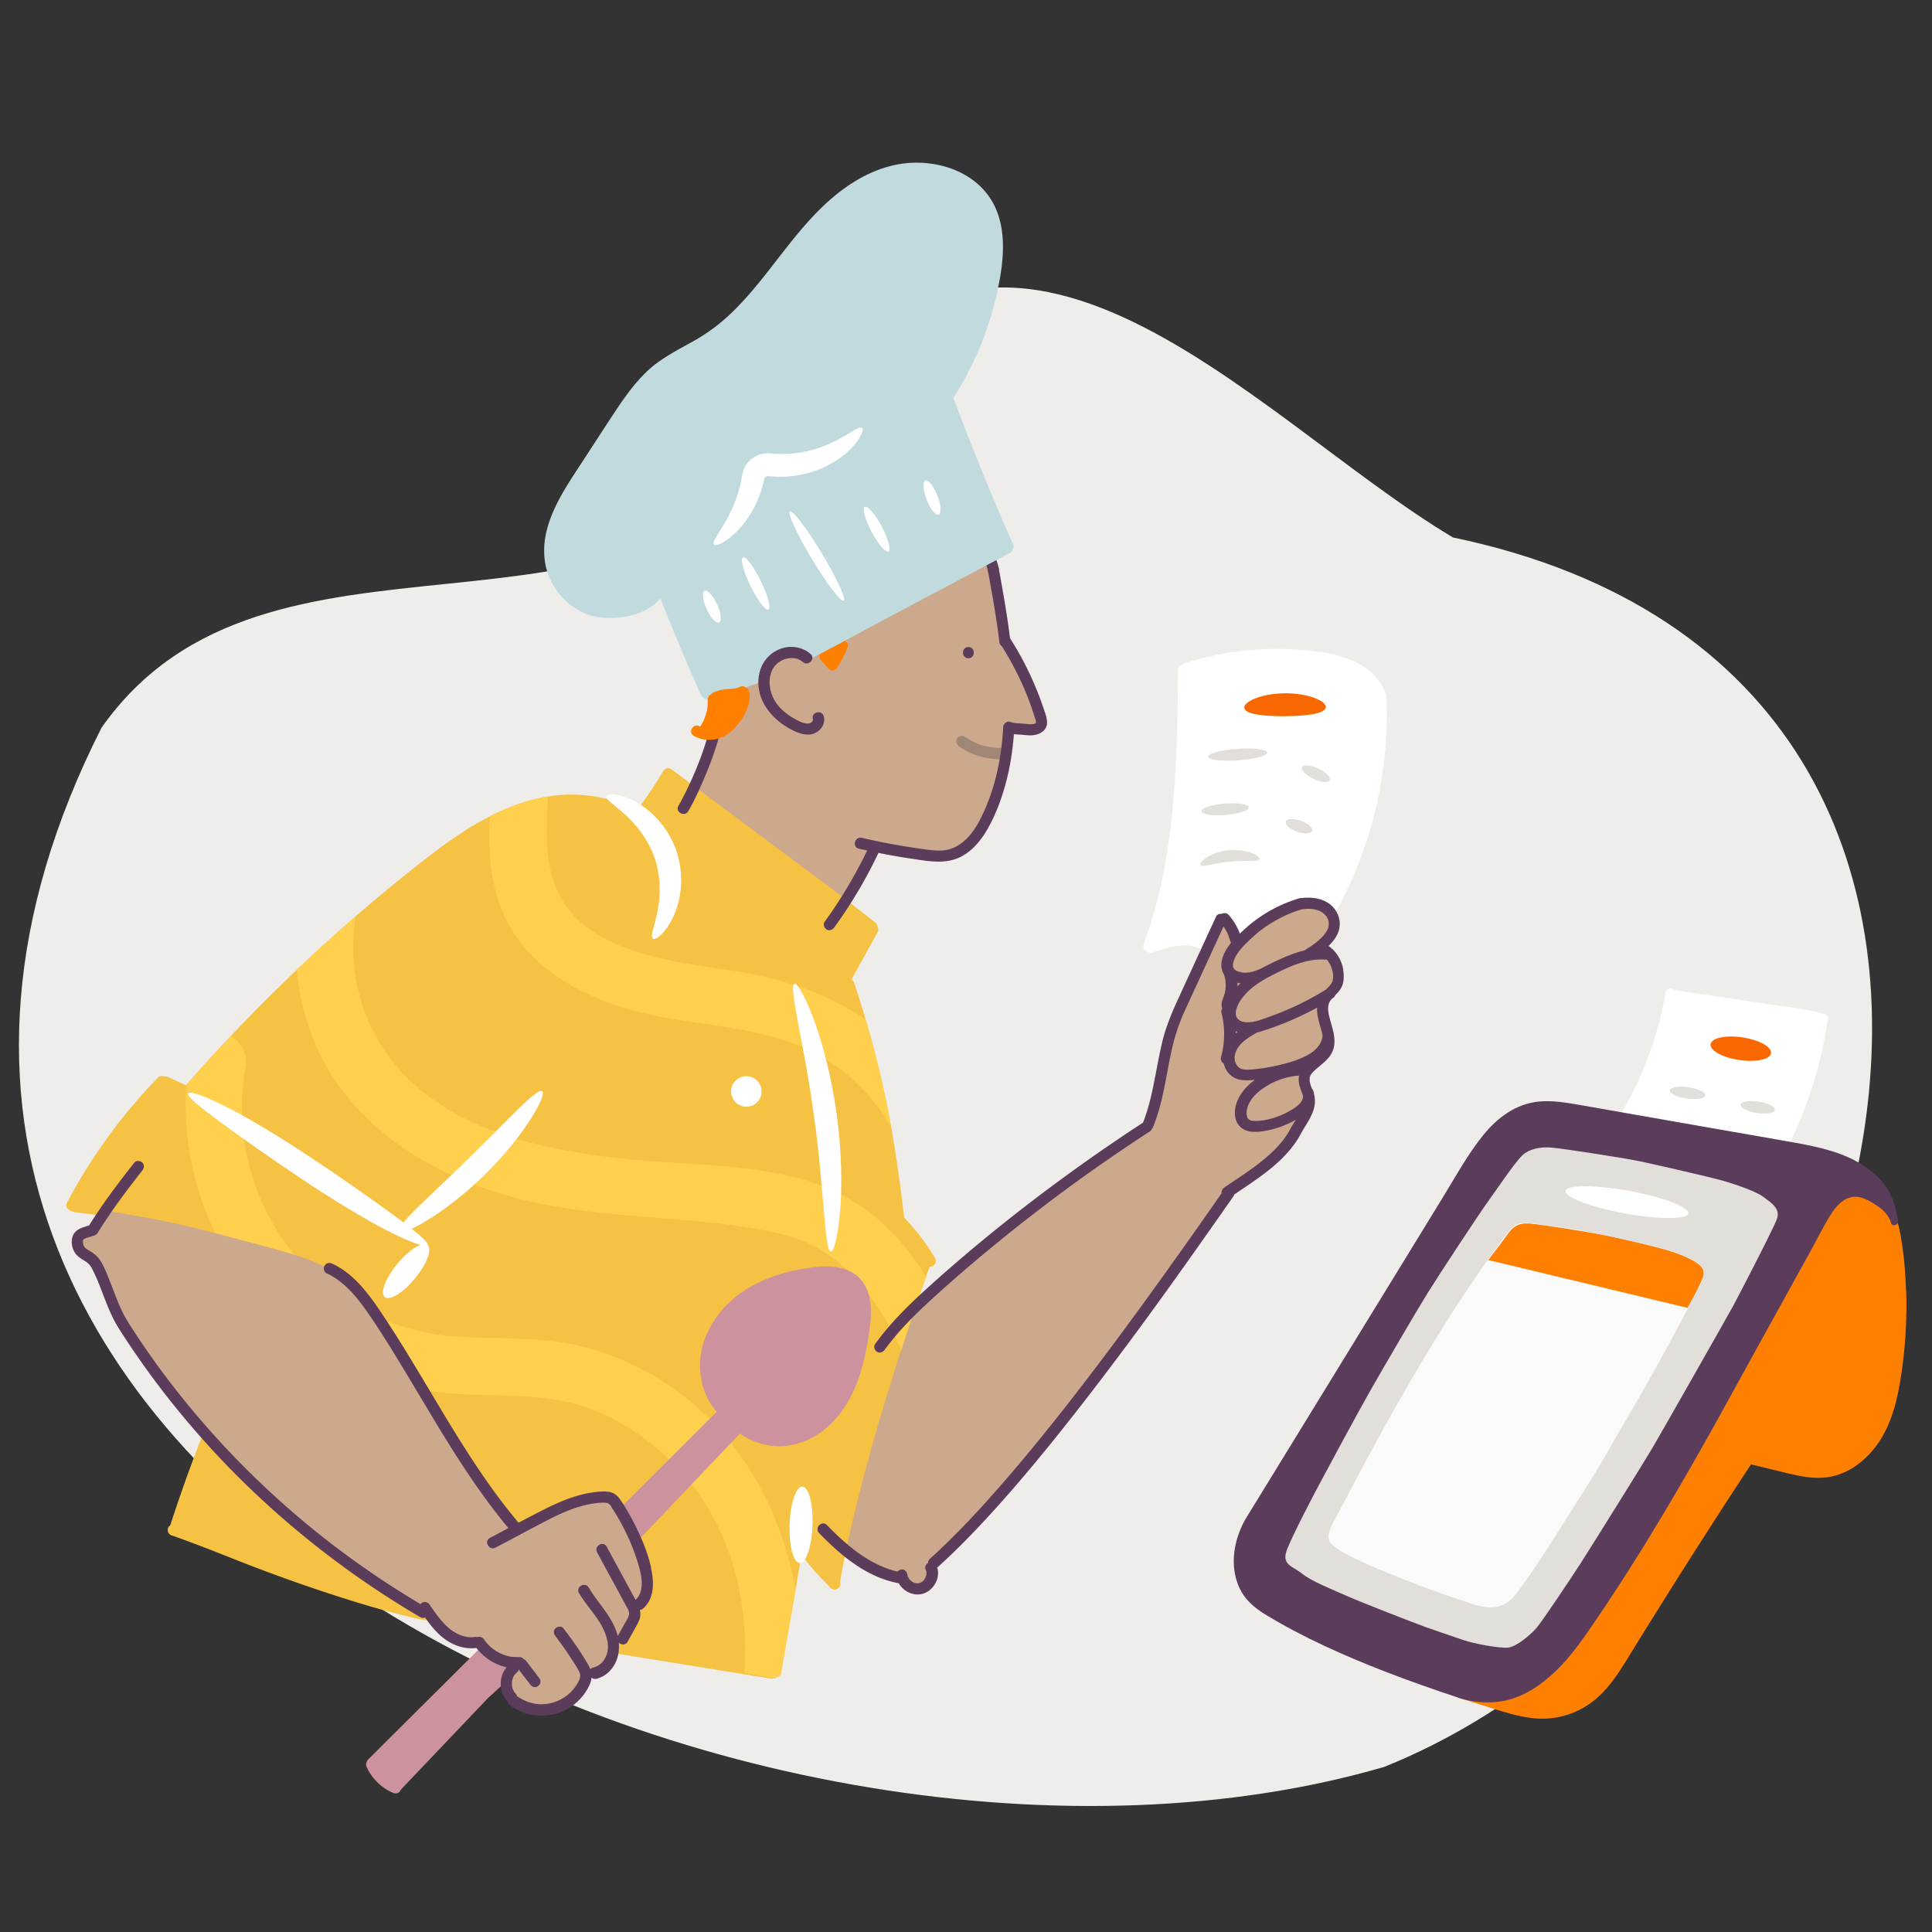 <svg xmlns="http://www.w3.org/2000/svg" viewBox="0 0 200 200"><rect x="0" y="0" width="200" height="200" fill="#333333" stroke="none"/><defs><style>.cls-1{fill:#f96800}.cls-2{fill:#f6c243}.cls-3{fill:#fff}.cls-4{fill:#ffcf4e}.cls-7{fill:#ff8000}.cls-10{fill:#cca88d}.cls-11{fill:#cc939f}.cls-12{fill:#e2ded9}.cls-13{fill:#5b3d5b}</style></defs><path d="M150.42 55.64C129.5 43.2 103.1 10.97 82.18 44.66 65.14 70.27 27.71 50.85 10.5 75.35c-39.8 78.7 68.9 126.23 132.82 107.55 52.15-20.99 77.94-112.48 7.1-127.26Z" style="fill:#efedea" id="BG_Strong"/><g id="Illustrations"><path class="cls-10" d="m74.72 70.9 3.43-.66s.5-1.97 1.7-2.49 2.88-.03 3.28 0c.4.03 3.29-1.33 3.29-1.33s4.74-2.93 6.33-3.71c1.59-.79 9.86-5.03 9.86-5.03l1.32 7.96 4.24 9.62-4.02.33s-.64 5.79-1.16 7.09c-.52 1.3-1.88 4.17-2.86 4.83s-1.66 1.05-2.37 1.07-7.37-.5-7.37-.5l-3.1 5.55-11.64-8.71-4.08-2.81s1.94-4.39 2.36-6.2c.42-1.81.79-5.02.79-5.02ZM92.4 137.78c.25-.28 3.45-3.6 5.94-5.74s9.93-8.1 11.61-9.32c1.68-1.22 8.78-6.08 8.78-6.08s1.09-6.91 2.01-9.02c.92-2.12 1.52-3.51 2.24-5.05l3.41-7.39s.52.44.97 1.05c.45.61.59 1.05.59 1.05s3.12-2.38 4.92-3.05c1.8-.67 3.93-.77 4.46-.16s1.17 1.33.69 2.16c-.47.83-1.23 1.97-1.23 1.97s1.03-.08 1.4 1.38c.36 1.46 1.02 1.12.27 2.19s-1.99 2.04-1.99 2.04.97 2.47 1.04 3.26c.07.78-1.44 1.61-1.7 2.56-.27.94-1.14 1.13-1.14 1.13s1.18 1.21.87 2.89c-.31 1.68-.73 2.42-1.33 3.42-.61 1-3.47 3.89-4.54 4.63s-2.45 1.87-2.45 1.87-10.13 14.22-11.61 16.19c-1.48 1.97-13.56 16.76-14.78 18.03s-4.39 4.53-4.39 4.53-.12 2.26-.59 2.22-1.17.18-1.66-.24-.81-.88-.81-.88-3.29-.64-4.07-1.39-1.9-1.47-1.9-1.47 1.14-6.34 1.88-9.36c.75-3.02 3.54-11.8 3.54-11.8l-.41-1.59Z"/><path class="cls-3" d="M143.52 72.11a.56.56 0 0 0-.11-.32c0-.05 0-.1-.03-.14-1.09-2.72-3.96-3.75-6.64-4.14-2.99-.44-6.02-.44-9.01-.02a31.6 31.6 0 0 0-4.99 1.13c-.12.04-.21.1-.27.18-.26.03-.5.21-.51.55-.04 3.77-.09 7.55-.33 11.31-.24 3.72-.67 7.44-1.48 11.08-.46 2.05-1.04 4.07-1.77 6.04-.11.29.12.63.4.71.12.13.31.19.53.11 1.6-.54 3.56-1.19 5.14-.28.64.37 1.22-.61.6-.99l1.34-2.16 1.56 2.1s1.51-1.09 2.73-1.81c1.21-.72 3.52-1.63 4.92-1.81.64-.08 1.22.05 1.66.22-.03.05-.06.11-.09.16-.36.65.63 1.23 1 .58a42.554 42.554 0 0 0 5.26-17.38c.14-1.71.16-3.42.09-5.14Z"/><path class="cls-2" d="M68.66 79.81a42.84 42.84 0 0 1-2.83 4.2c-.19.25-.04.65.21.79.3.17.6.04.79-.21 1.03-1.34 1.97-2.74 2.83-4.2.16-.27.06-.63-.21-.79s-.63-.06-.79.21ZM55.56 114.16c-3 3.45-6.37 6.61-9.84 9.57-1.18 1-2.37 1.98-3.59 2.93-.25.19-.2.62 0 .82.24.24.57.19.82 0 4-3.1 7.79-6.51 11.3-10.16.73-.76 1.45-1.54 2.14-2.33.21-.24.23-.59 0-.82-.21-.21-.61-.24-.82 0ZM86.81 101.7c-.12 3.65-.24 7.29-.4 10.93-.16 3.52-.35 7.03-.6 10.54-.15 2.09-.31 4.17-.49 6.26-.03.31.28.58.58.58.34 0 .55-.27.58-.58.32-3.63.58-7.27.79-10.91.21-3.64.36-7.03.49-10.55.08-2.09.15-4.18.21-6.27.02-.75-1.13-.74-1.16 0ZM80.08 172.65l-12.37-2-3.53-.57c-.31-.05-.62.08-.71.4-.07.28.09.66.4.71l12.37 2 3.53.57c.31.05.62-.08.71-.4.07-.28-.09-.66-.4-.71ZM44.17 166.6c-.66-.15-1.33-.31-1.98-.47-.65-.59-1.59-1.36-2.47-1.82-1.57-.81-8.81-6.54-10.23-7.78-1.2-1.04-6.15-5.57-7.68-6.97.03-.09.07-.18.1-.26.11-.29-.13-.63-.4-.71-.33-.09-.6.11-.71.4-1.15 2.94-2.21 5.92-3.18 8.92-.12.08-.21.19-.24.33-.09.32.11.61.4.71 2.7.93 5.35 2.03 8.01 3.06 3.34 1.29 6.72 2.47 10.13 3.55 2.62.83 5.26 1.56 7.95 2.16.73.16 1.03-.95.31-1.12Z"/><path class="cls-2" d="M16.8 112.5c3.85 1.72 7.6 3.66 11.23 5.81 3.63 2.15 7.13 4.51 10.49 7.06 1.88 1.43 3.71 2.92 5.49 4.47.24.21.59.23.82 0 .21-.21.24-.61 0-.82-3.22-2.8-6.6-5.42-10.12-7.83a109.904 109.904 0 0 0-17.33-9.7c-.28-.13-.62-.08-.79.21-.14.25-.08.66.21.79Z"/><path class="cls-2" d="M38.75 133.77c1.68-1.27 3.45-2.41 5.31-3.41.66-.35.07-1.35-.58-1-1.86 1-3.63 2.14-5.31 3.41-.25.19-.38.5-.21.79.14.24.54.4.79.21ZM92.55 126.6c-.46.75-.96 1.46-1.48 2.17-.51.71-.94 1.47-1.35 2.25-.14.28-.07.63.21.79.26.15.65.07.79-.21.4-.78.84-1.53 1.35-2.25s1.02-1.43 1.48-2.17c.39-.63-.61-1.22-1-.58Z"/><path class="cls-2" d="M96.8 130.24a22.56 22.56 0 0 0-3.2-4.19c-.38-3.22-.82-6.44-1.39-9.64-.56-3.07-1.26-6.12-2.09-9.12-.52-1.85-1.09-3.7-1.69-5.53a.569.569 0 0 0-.3-.34l2.71-4.9c.12-.22.09-.43-.03-.6 0-.15-.05-.29-.17-.38-2.65-2.14-5.38-4.17-8.11-6.2L74.3 83.2l-4.63-3.45c-.25-.19-.65-.04-.79.21-.16.28-.06.56.16.75l-2.66 3.55c-2.03-1.32-4.49-1.95-6.9-2-3.89-.08-7.59 1.41-10.86 3.42-1.75 1.08-3.39 2.31-5.01 3.57-1.61 1.26-3.33 2.66-4.96 4.04-3.28 2.77-6.46 5.65-9.53 8.65a178.82 178.82 0 0 0-8.93 9.34c-.35.39-.7.78-1.04 1.18-.06.07-.1.15-.13.24l-1.73-.55c.16-.5-.51-1.05-.96-.58-2.9 2.99-5.47 6.31-7.65 9.86-.61 1-1.19 2.02-1.74 3.06-.23.43.11.82.48.87.1.07.22.11.34.13 3.95.47 7.87 1.17 11.74 2.08 3.87.91 7.69 2.04 11.43 3.38 2.1.75 4.18 1.57 6.22 2.45.05.02.1.04.16.05l.77.99s2.77 4.22 3.75 6.28c.97 2.06 11.27 17.61 11.27 17.61s4.29-1.63 4.65-2.17c.36-.54 5.15-1.29 6.01-.54.86.75 2.28 3.89 2.46 4.8.18.91 1 3.3.51 4.99-.5 1.68-.8 2.32-1.72 3.3-.92.99-.97 2.36-.97 2.36l3 .44 13.25 2.25.02-.13c.24-.01.49-.17.54-.42.73-4.36 1.54-8.7 2.25-13.06l2.77 3.2c-.03.15-.05.29-.08.44-.05.31.08.62.4.71.28.08.66-.09.71-.4.75-4.39 1.82-8.73 2.99-13.03 1.24-4.54 2.63-9.04 4.12-13.5.72-2.16 1.46-4.31 2.23-6.45.12.01.24 0 .34-.07.27-.16.37-.52.21-.79Z"/><path class="cls-2" d="M86.82 163.56a26.067 26.067 0 0 1-3.31-3.82c-.18-.25-.51-.37-.79-.21-.25.15-.39.54-.21.79 1.03 1.46 2.2 2.82 3.49 4.05.22.22.59.22.82 0s.23-.6 0-.82Z"/><path class="cls-11" d="m52.8 172.28-2.2-.99c.24-.51-.46-1.12-.94-.65-3.04 3.04-6.09 6.07-9.14 9.1-.8.8-1.6 1.6-2.41 2.4-.09.09-.14.19-.16.28-.08.16-.07.36.02.54a5.343 5.343 0 0 0 2.68 2.62c.15.06.28.1.45.06.13-.04.28-.14.34-.27.02-.03.03-.06.04-.09l.02-.02 8.23-8.65.79-.83 1.91-1.75.37-1.78ZM64.52 156.63z"/><path class="cls-13" d="M100.25 68.14c.74 0 .75-1.16 0-1.16s-.75 1.16 0 1.16ZM102.05 58.35c.05.13.1.27.14.41l.09.38a.572.572 0 0 0 .48.41c.08.02.15.01.23-.01.14-.04.27-.13.34-.27s.1-.29.06-.45c-.03-.12-.06-.25-.09-.38-.04-.14-.09-.27-.14-.41a.538.538 0 0 0-.1-.2.463.463 0 0 0-.16-.15.579.579 0 0 0-.21-.07.45.45 0 0 0-.23.01c-.14.04-.27.13-.34.27s-.11.3-.06.45Z"/><path class="cls-7" d="M87.68 66.55c-.06-.1-.18-.2-.3-.25-.11-.09-.25-.17-.4-.16l-.15.02c-.1.03-.18.08-.25.15l-1.32 1.08c-.11.02-.21.07-.28.15-.22.24-.22.58 0 .82l.79.87c.26.29.72.18.91-.12.43-.67.78-1.38 1.07-2.12.05-.13.01-.33-.06-.45Z"/><path d="M104.85 56.3c-1.73-3.91-3.37-7.87-4.92-11.86-.42-1.08-.83-2.17-1.24-3.25 2.01-3.12 3.49-6.59 4.36-10.2.81-3.38 1.47-7.53-.63-10.59-1.66-2.41-4.58-3.53-7.43-3.56-3.28-.03-6.25 1.47-8.71 3.54-2.68 2.25-4.73 5.11-6.88 7.84-1.09 1.38-2.22 2.74-3.48 3.98a19.26 19.26 0 0 1-4.25 3.18c-1.65.92-3.32 1.76-4.7 3.07-1.3 1.24-2.35 2.72-3.33 4.21-1.13 1.7-2.23 3.42-3.35 5.13-1.05 1.61-2.15 3.22-2.94 4.98-.79 1.76-1.23 3.58-.92 5.48.25 1.54 1.09 3 2.24 4.04.6.54 1.27.96 2.01 1.26.74.3 1.55.41 2.36.42 1.58.02 3.29-.34 4.57-1.31.27-.21.53-.44.75-.7.85 2.14 1.73 4.28 2.64 6.4.49 1.14.98 2.28 1.48 3.41.02.05.06.09.1.13.07.28.33.53.7.44 1.71-.41 3.38-.94 5.02-1.57.29-.11.49-.39.4-.71a.538.538 0 0 0-.1-.2l.32-.11c.16-1.21.92-2.02 1.75-2.45.67-.35 1.87.15 2.3.35-.02.13 0 .27.06.39.16.28.51.35.79.21 2.64-1.36 5.24-2.79 7.87-4.19l8.24-4.37 4.61-2.45c.15-.08.24-.2.27-.32.13-.18.13-.42.04-.64Z" style="fill:#c1dade"/><path class="cls-13" d="M83.92 67.71c-.85-.76-2.08-.94-3.14-.54-1.13.42-1.93 1.38-2.18 2.56-.54 2.56 1.24 4.76 3.42 5.85.69.34 1.51.65 2.28.34.7-.28 1.19-1.03.97-1.79-.21-.71-1.32-.41-1.12.31.03.11.01.16-.08.27-.11.13-.25.18-.41.19-.47.03-.95-.24-1.35-.46-.79-.43-1.53-1.01-2.03-1.77-.86-1.32-.95-3.47.62-4.29.69-.36 1.62-.37 2.2.15.55.49 1.37-.32.82-.82Z"/><path class="cls-7" d="M197.31 133.59c-.05-1.42-.14-2.86-.34-4.27-.14-.97-.27-1.99-.58-2.93-.07-.23-.3-.3-.48-.24-.42-.99-1.25-1.34-1.86-1.71-.67-.4-1.08-1.08-2.24-.77-1.17.31-1.99 1.04-3.01 2.56s-3.6 6.58-4.48 8.18c-.89 1.61-6.37 11.49-7.64 13.82-1.27 2.33-6.15 10.48-7.47 12.69-1.32 2.2-5.44 8.48-6.55 9.75-1.11 1.27-4.38 4.02-5.66 4.64-.77.37-2.02.56-2.9.64-.94-.29-1.88-.59-2.82-.89-.46-.15-.66.58-.2.72 1.07.34 2.14.68 3.21 1.01 1.39.43 2.79.88 4.25 1.06 2.57.33 5.14-.51 7.02-2.29 1.03-.97 1.85-2.16 2.6-3.35 3.35-5.45 6.76-10.87 10.24-16.24.95-1.46 1.9-2.92 2.86-4.38l3.82.93c1.34.32 2.72.6 4.11.4 2.21-.31 4.09-1.81 5.31-3.63 1.43-2.13 1.99-4.72 2.35-7.22.41-2.81.57-5.65.48-8.49Z"/><path class="cls-3" d="M188.84 104.97c-1.92-.55-3.94-.74-5.91-1.04l-6.12-.92-3.44-.51a.47.47 0 0 0-.25-.14c-.28-.08-.66.09-.71.4a36.451 36.451 0 0 1-5.14 13.41c-.4.63.6 1.21 1 .58.17-.28.34-.55.51-.83l3.87.97 11.17 1.77c-.06.11-.11.22-.17.33-.34.66.65 1.24 1 .58 1.75-3.33 3.07-6.89 3.91-10.56.24-1.05.44-2.11.6-3.17v-.02c.17-.3.12-.75-.31-.87Z"/><path class="cls-13" d="M196.48 126.36c-.19-1.08-.45-2.17-1-3.14-.56-.99-1.41-1.75-2.33-2.39-2.13-1.5-4.71-2.06-7.23-2.52-2.96-.53-5.93-1.04-8.9-1.56-2.98-.52-5.97-1.05-8.95-1.57-1.5-.26-3-.53-4.5-.79-1.4-.24-2.83-.49-4.25-.36-2.39.23-4.29 1.65-5.77 3.47-1.65 2.04-2.92 4.39-4.29 6.62-3.19 5.2-6.38 10.39-9.56 15.59-3.17 5.16-6.33 10.32-9.5 15.48l-1.2 1.95c-.96 1.64-1.48 3.59-1.21 5.48.13.9.44 1.78.96 2.53.6.86 1.41 1.48 2.3 2.02 3.91 2.37 8.13 4.24 12.38 5.89 2.43.94 4.88 1.8 7.35 2.62.02 0 .04.01.06.01.04.03.08.05.13.07 1.87.57 3.87.67 5.74.04 1.84-.63 3.43-1.86 4.77-3.24 1.4-1.45 2.54-3.11 3.67-4.77 1.24-1.82 2.46-3.67 3.64-5.54 2.35-3.7 4.58-7.47 6.75-11.27 2.08-3.65 4.08-7.33 6.11-11.01 1.72-3.12 3.45-6.24 5.17-9.36.27-.49.54-.98.81-1.46.53-.99 1.04-1.99 1.61-2.96.49-.83 1.06-1.69 1.96-2.11 1.02-.49 2.04.04 2.9.6.74.48 1.39 1.01 1.65 1.88.04.24.25.31.43.25.2-.04.37-.21.3-.45Z"/><path class="cls-12" d="M147.8 168.52c-1.65-.61-6.75-2.59-8.38-3.31-1.63-.72-3.66-1.52-4.65-2.32-.99-.8-2.2-.89-1.5-2.59.7-1.7 2.6-5.33 3.38-6.79s3.79-7.06 5.13-9.42c1.34-2.36 4.81-8.31 6.03-10.27 1.22-1.95 5.25-8.1 6.37-9.64 1.11-1.54 2.96-4.35 3.7-4.82s1.69-.67 2.88-.55c1.2.12 7.38 1.05 9.31 1.47 1.94.43 6.89 1.55 8.32 1.96s3.45 1.12 4.16 1.67c.71.54 1.81 1.17 1.39 2.29s-3.95 7.93-4.51 8.96-7.44 13.15-8.31 14.62c-.86 1.48-6.57 10.62-7.55 12.14-.98 1.52-3.91 5.9-4.5 6.59s-2.08 1.97-2.96 2.05c-.88.08-3.4-.37-4.65-.79-1.25-.42-3.66-1.26-3.66-1.26Z"/><path d="M143.1 162.94c-1.34-.34-3.57-1.75-4.51-2.15-.94-.4-1.55-.94-1.34-2.02.2-1.08 1.55-3.03 2.02-4.24.47-1.21 8.21-14.33 9.29-16.29 1.08-1.95 5.08-7.99 6.07-9.28 1-1.29 1.6-2.37 2.68-2.64s6.26.67 7.4.81 7.13 1.75 8.21 2.02 2.69 1.14 3.23 1.48.74 1.14.2 2.36c-.54 1.21-6.19 11.71-6.73 12.85-.54 1.14-6.05 9.92-7.1 11.49-1.05 1.57-3.44 5.4-4.06 6.24-.62.84-1.7 2.53-3.04 3-1.34.47-2.69.27-3.9-.4s-6.66-2.49-7.34-2.69-1.08-.54-1.08-.54Z" style="fill:#fafafa"/><path class="cls-7" d="M154.05 130.45s1.51-1.97 1.97-2.62.99-1.31 2.44-1.16 5.49.76 8.21 1.31c2.73.55 6.3 1.37 8.13 2.27 1.82.91 1.77 1.41 1.26 2.52s-1.36 2.62-1.36 2.62l-20.64-4.95Z"/><path class="cls-12" d="M176.98 131.03c-.36-.7-1.16-1.17-1.84-1.5-1.54-.77-3.28-1.09-4.94-1.49-3.69-.89-7.4-1.72-11.18-2.08-.85-.08-1.8-.24-2.56.26-.63.42-1.06 1.1-1.51 1.69-1 1.32-1.96 2.66-2.9 4.02-1.96 2.85-3.8 5.79-5.57 8.76-1.79 3-3.5 6.05-5.17 9.13-.82 1.52-1.64 3.04-2.44 4.57-.37.71-.75 1.42-1.12 2.13-.38.73-.89 1.49-.97 2.33-.13 1.34 1.15 2.11 2.17 2.67.89.48 1.83.89 2.76 1.3 2.41 1.04 4.85 2 7.32 2.87.49.17.99.34 1.48.51 1.61.49 3.25 1.32 4.96.79.81-.25 1.46-.8 1.99-1.45.57-.7 1.08-1.46 1.6-2.21 2.13-3.09 4.09-6.31 6.09-9.49 1.03-1.64 2-3.32 2.95-5.01 3.04-5.07 5.94-10.25 8.56-15.56.35-.71.68-1.47.28-2.23Zm-.82 1.61c-.14.29-.28.57-.43.86-.3.59-.59 1.17-.9 1.76-.67 1.29-1.36 2.57-2.05 3.85-1.42 2.6-2.87 5.19-4.37 7.75-.31.53-.62 1.05-.93 1.58-.82 1.45-1.65 2.9-2.53 4.33-.94 1.53-1.92 3.03-2.88 4.56-.96 1.52-1.91 3.04-2.91 4.54-.51.76-1.03 1.51-1.56 2.25-.47.65-.94 1.36-1.62 1.8-1.67 1.08-3.59.06-5.26-.45-2.3-.75-4.57-1.63-6.82-2.54-1.08-.44-2.16-.9-3.21-1.39-.79-.37-1.57-.75-2.29-1.24-.26-.18-.52-.39-.7-.65-.22-.34-.21-.73-.09-1.11.23-.74.69-1.45 1.05-2.14.75-1.43 1.5-2.85 2.26-4.28 1.57-2.93 3.17-5.84 4.84-8.72 1.69-2.93 3.45-5.82 5.3-8.65.89-1.36 1.8-2.7 2.73-4.02.45-.63.9-1.25 1.36-1.87.46-.61.89-1.3 1.45-1.82.66-.62 1.59-.42 2.41-.34.89.09 1.78.2 2.66.33 1.82.28 3.62.64 5.42 1.05 1.76.39 3.51.81 5.25 1.26.75.2 1.51.42 2.21.75.62.29 1.54.72 1.8 1.41.15.39-.04.8-.21 1.15Z"/><path d="M99.28 77.26c1.3.93 2.93 1.39 4.52 1.32.31-.01.58-.25.58-.58 0-.3-.27-.59-.58-.58-1.42.07-2.77-.33-3.94-1.16-.25-.18-.64-.04-.79.21-.17.29-.05.61.21.79Z" style="fill:#a08675"/><path class="cls-3" d="M67.58 97.17c.23.19 1.19-.44 2.01-2.05.41-.79.74-1.83.87-3.02s.03-2.55-.4-3.89a9.428 9.428 0 0 0-1.97-3.38c-.81-.89-1.69-1.53-2.48-1.93-1.61-.81-2.75-.76-2.83-.47-.11.33.78.85 1.89 1.86 1.12.99 2.46 2.59 3.14 4.65.67 2.07.53 4.15.21 5.61-.31 1.47-.72 2.41-.43 2.61ZM82.79 161.8c.65.02 1.25-1.73 1.32-3.91.08-2.18-.39-3.97-1.05-3.99-.65-.02-1.25 1.73-1.32 3.91-.08 2.18.39 3.97 1.05 3.99Z"/><circle class="cls-3" cx="77.26" cy="112.99" r="1.58"/><circle class="cls-3" cx="77.57" cy="124.45" r="1.58"/><circle class="cls-3" cx="78.83" cy="123.64" r="1.58"/><path class="cls-4" d="M53.87 97.55c2.98 3.82 7.59 6.02 12.2 7.2 5.6 1.43 11.63 1.34 17.01 3.64 3.92 1.68 7.13 4.67 9.18 8.36l-.06-.34c-.56-3.07-1.25-6.12-2.09-9.12-.17-.6-.35-1.19-.52-1.78-3.72-2.5-8.14-4.1-12.99-4.9-5.04-.83-10.4-1.24-14.87-3.95-5.29-3.21-5.4-8.52-4.99-14.14v-.08c-2.11.34-4.14 1.08-6.05 2.06-.21 4.63.2 9.24 3.18 13.05ZM95.88 132.15c-1.84-2.89-4.06-5.5-6.97-7.44-6.67-4.46-16.12-3.9-23.79-4.7-7.72-.8-16.15-2.37-22.16-7.67-5.05-4.45-7.19-11.05-6.12-17.51-2.08 1.8-4.12 3.66-6.12 5.56.35 4.06 1.67 8.02 3.96 11.43 4.39 6.51 11.57 10.34 19.03 12.27 8.92 2.31 18.28 1.58 27.2 3.66 6.31 1.48 9.75 6.53 12.4 11.97.23-.72.46-1.43.7-2.15.6-1.81 1.23-3.61 1.87-5.41ZM31.64 131.2c-5.2-5.41-7.57-13.22-6.23-20.71.27-1.49-.48-2.63-1.52-3.24-1.25 1.32-2.49 2.66-3.7 4.03l-.9 1.02c-.39 5.74.85 11.25 3.35 16.04 2.8.75 5.57 1.61 8.3 2.59.24.09.48.18.71.27ZM61.01 139.59c-4.5-1.29-9.11-.93-13.72-1.22-2.74-.17-5.39-.81-7.88-1.87.85 1.36 1.89 3.09 2.42 4.2.22.47.93 1.64 1.89 3.17.99.18 1.99.31 3.02.39 4.73.37 9.38-.15 13.94 1.43 3.78 1.31 7.13 3.71 9.81 6.65 5.15 5.65 7.1 13.36 6.54 20.85l3.27.56.02-.13c.24-.01.49-.17.54-.42.48-2.87 1-5.74 1.5-8.61-2.03-11.42-9.3-21.56-21.33-25Z"/><path class="cls-11" d="M89.18 132.54c-1.13-1.39-3.06-1.56-4.73-1.38-3.68.39-7.51 1.73-9.91 4.69-1.11 1.38-1.87 3.01-2.04 4.78-.16 1.67.23 3.45 1.17 4.85.16.23.33.45.52.67l-7.41 7.4-2.19 2.18c-.27.27-.19.61.02.81l-.09.09.92 1.83c-.38.54.38 1.26.88.74l8.24-8.66 2.03-2.13c1.37.95 3.05 1.43 4.72 1.27 1.75-.17 3.34-.99 4.61-2.19 2.77-2.62 3.68-6.58 4.14-10.22.2-1.61.19-3.41-.88-4.73Z"/><path class="cls-10" d="M12.74 137.05c-.88-1.91-1.63-4.24-2.41-5.49-.78-1.25-1.76-1.68-1.99-2.13s-.71-.99-.21-1.39 1.36-.55 1.74-1.15c.39-.6 1.04-1.58 1.04-1.58s5.98.97 9.02 1.75 10.65 2.7 12.41 3.48c1.76.77 3.56 1.7 3.56 1.7s5.09 7.03 6.64 9.6c1.54 2.57 10.55 16.47 10.55 16.47s4.1-2.14 6.08-2.67 3.87-1.17 4.58-.04 2.72 5.2 2.97 6.33.54 2.77 0 3.46-.63.54-.98 1.58-1.25 2.65-1.25 2.65-.84 1.26-1.13 1.87-.96 1.75-1.36 1.72-1.31.28-1.31.28-.75 1.96-1.65 2.51c-.9.55-2.17 1.1-3.05 1-.88-.11-2.52-.45-2.88-1.03s-.53-.79-.66-1.34c-.13-.54 1.13-2.51 1.13-2.51s-1.37-.02-2.19-.57c-.82-.55-1.7-1.51-1.7-1.51s-2.78-.35-3.5-1.04-2.15-2.16-2.15-2.16-8.19-5.02-11.16-7.49c-2.97-2.46-11.08-10.23-13.14-12.78-2.06-2.55-6.41-8.29-6.97-9.51Z"/><g id="Layer_6"><path class="cls-13" d="M139.06 100.39c-.16-.95-.71-1.91-1.53-2.46.52-.51.99-1.12 1.12-1.84.21-1.16-.43-2.3-1.49-2.8-.77-.37-1.64-.42-2.48-.32-.06 0-.12 0-.18.02-2.22.66-4.27 1.85-5.93 3.45-.07.07-.15.14-.22.21-.27-.72-.66-1.39-1.18-1.96-.17-.19-.49-.21-.7-.09-.23-.03-.48.06-.58.28-1.33 2.87-2.65 5.75-3.97 8.62-.63 1.37-1.2 2.75-1.57 4.22-.34 1.39-.58 2.81-.86 4.21-.29 1.46-.62 2.91-1.17 4.29-3.93 2.56-7.76 5.27-11.49 8.12-3.76 2.88-7.43 5.91-10.94 9.1-1.93 1.75-3.78 3.59-5.31 5.71-.18.25-.04.64.21.79.29.17.61.04.79-.21 1.33-1.83 2.94-3.45 4.59-4.98 1.66-1.53 3.47-3.1 5.25-4.6 3.58-3 7.28-5.87 11.08-8.58 2.14-1.52 4.31-3 6.51-4.43.11-.07.18-.16.22-.26.06-.07.11-.14.14-.23 1.06-2.57 1.34-5.38 1.95-8.07.32-1.42.78-2.76 1.39-4.08.64-1.41 1.3-2.81 1.94-4.22l2.01-4.37c.11.16.21.33.3.5.05.09.09.17.13.26.02.04.04.09.06.13v.02c.07.19.14.39.2.59.02.06.05.12.09.18-.36.45-.67.94-.86 1.48-.18.51-.21 1.09.01 1.59.03.07.07.14.11.2.09.27.15.55.17.77.03.33.01.71-.04.98-.06.34-.2.65-.3.97-.1.29-.1.57 0 .83-.09.12-.13.28-.08.46.38 1.5.36 3.08-.05 4.57-.08.3.06.53.28.64.13.59.47 1.12 1.03 1.45.58.34 1.26.33 1.91.28.1 0 .2-.02.29-.03-.83.61-1.54 1.39-1.89 2.37-.21.58-.27 1.29-.04 1.88.27.69.86 1.04 1.57 1.12.64.07 1.32-.05 1.94-.19.69-.16 1.37-.4 2.01-.71.21-.1.43-.21.64-.34-.2.32-.39.64-.57.97-.24.45-.52.87-.84 1.27-1.62 1.99-3.9 3.34-5.99 4.78-.2.14-.31.36-.28.59-1.62 2.33-3.25 4.65-4.9 6.96-1.93 2.71-3.88 5.4-5.86 8.07-2.05 2.76-4.14 5.5-6.28 8.2-2.06 2.59-4.17 5.15-6.36 7.63-1.94 2.2-3.95 4.34-6.09 6.34-.24.22-.47.44-.71.65-.14.13-.19.28-.18.42-.21.13-.37.4-.27.64.04.1.07.2.09.3v.25c0 .04-.03.12-.03.13l-.03.11c0 .02-.01.04-.02.05-.05.09-.09.18-.15.26 0 .01-.02.02-.03.04-.03.04-.07.08-.11.11l-.03.03-.03.02c-.02.01-.04.03-.06.04-.04.03-.08.05-.13.07-.02 0-.03.01-.05.02-.05.02-.1.03-.15.04H94.84h.03c-.02.02-.29-.06-.31-.09.07.03.08.04.03.01a.161.161 0 0 1-.07-.04c-.05-.03-.1-.05-.14-.08-.02-.01-.04-.02-.05-.03-.01-.02-.08-.07-.09-.08-.04-.04-.08-.08-.11-.12 0 0-.02-.02-.02-.03v-.01c-.03-.05-.06-.09-.08-.14-.01-.02-.03-.05-.04-.07-.03-.06-.02-.05.01.03-.03-.02-.04-.12-.05-.15 0-.04-.04-.22-.01-.05-.04-.3-.24-.59-.58-.58-.16 0-.33.09-.45.22-2.91-.69-5.25-2.7-7.3-4.81-.52-.54-1.34.28-.82.82 2.27 2.35 4.95 4.59 8.25 5.2.1.18.22.34.37.49.35.34.81.58 1.3.65 1.03.14 1.9-.51 2.26-1.44.16-.42.18-.91.05-1.34.04-.02.07-.05.11-.08 2.12-1.92 4.11-4 6.03-6.13 2.21-2.46 4.33-4.99 6.39-7.57 2.18-2.72 4.3-5.48 6.38-8.26 2.03-2.71 4.02-5.44 5.98-8.19 1.75-2.45 3.48-4.91 5.21-7.38.19-.27.38-.55.57-.82.04-.05.06-.11.07-.17 1.88-1.28 3.86-2.52 5.4-4.2.37-.41.72-.84 1.03-1.3s.57-1 .88-1.49c.63-1.02 1.25-2.03.99-3.27 0-.04-.02-.08-.03-.12-.01-.11-.03-.22-.07-.33a.566.566 0 0 0-.14-.24c-.13-.32-.25-.64-.25-.97 0-.39.19-.61.48-.89.7-.67 1.56-1.15 1.93-2.11.21-.55.19-1.11.09-1.68 0-.09-.02-.18-.05-.25-.07-.34-.17-.67-.26-1-.12-.44-.26-.9-.27-1.3s.04-.7.31-1.03c.03-.03.06-.06.09-.1l.09-.06c.13-.08.2-.18.24-.3.29-.29.57-.58.72-.98.21-.52.19-1.11.1-1.66ZM95.5 163.78s.05-.04.06-.04c-.02.02-.04.04-.06.04Zm.46-.76c0 .05 0 .05 0 0Zm31.71-62.85c-.04-.09-.05-.25-.02-.43.02-.11.09-.34.15-.48.35-.82 1.08-1.5 1.72-2.11.7-.66 1.46-1.23 2.29-1.72.94-.56 1.94-1 2.99-1.31.36-.04.76-.06 1.09-.01.36.05.63.14.88.28.06.04.13.08.19.12.02.01.03.02.03.03.02.02.04.03.06.05.05.04.1.1.15.15.02.03.04.05.07.07.07.09.12.19.17.3 0 .02.04.1.05.12.02.05.03.1.04.16 0 .02.02.1.02.11v.13c0 .17 0 .2-.04.37-.08.29-.27.58-.49.83-.51.58-1.14 1.03-1.8 1.43-.06.04-.11.08-.15.12-1.12.26-2.19.73-3.22 1.22-.37.18-.74.36-1.1.56-.7.35-1.53.65-2.27.49-.18-.04-.36-.09-.52-.18a.832.832 0 0 1-.18-.13.418.418 0 0 0-.11-.15Zm.73 1.62c-.1.1-.2.2-.3.31v-.37c.1.03.2.04.31.06Zm4.78 13.39c-.94.48-2.02.82-3.08.86-.35.01-.81.01-.97-.35s-.07-.87.07-1.24c.34-.88 1.14-1.55 1.93-2.03 1.01-.62 2.16-.99 3.35-1.08-.08.4-.03.81.09 1.21.1.31.23.6.32.91.03.8-1.12 1.41-1.71 1.72Zm2.22-5.98c-.97.54-2.1.85-3.18 1.1-.54.12-1.09.23-1.64.3s-1.17.16-1.75.12c-.83-.07-1.17-.91-.96-1.64.3-1.07 1.36-1.68 2.27-2.2.07-.02.14-.03.2-.05.85-.25 1.74-.57 2.59-.91 1.17-.47 2.31-1.01 3.42-1.61-.02.4.03.81.13 1.23.11.46.26.91.37 1.37.02.08.04.17.06.26-.05.92-.76 1.62-1.53 2.04Zm-7.47-2.46c.06.03.13.06.19.08l-.19.16v-.24Zm9.95-5.05c-.13.3-.4.53-.65.77a30.35 30.35 0 0 1-5.9 2.82c-.42.15-.87.32-1.32.44-.08 0-.16.02-.24.05-.27.05-.55.08-.83.05-.58-.05-1.08-.39-1.01-1.03.07-.64.45-1.24.84-1.7.7-.83 1.6-1.43 2.55-1.94.08-.04.16-.08.23-.12 0 0 .02-.01.03-.02.15-.08.29-.15.44-.22 1.6-.8 3.33-1.58 5.17-1.45.06 0 .11 0 .16-.02.31.37.51.83.61 1.32.06.32.07.73-.06 1.04ZM8.61 128.39c0 .03 0 0 0 0ZM67.41 162.3c-.39-1.71-1.11-3.38-1.93-4.93-.41-.77-.85-1.55-1.37-2.26-.3-.4-.68-.63-1.19-.69-.43-.05-.87-.01-1.3.04-1.82.21-3.51.91-5.14 1.72-.94.47-1.87.96-2.8 1.45-2.77-3.28-5.1-6.9-7.33-10.56-2.32-3.83-4.54-7.72-7.05-11.43-1.29-1.9-2.77-3.84-4.91-4.83-.28-.13-.62-.08-.79.21-.15.25-.08.66.21.79 1.83.85 3.12 2.44 4.25 4.06 1.25 1.81 2.41 3.68 3.54 5.55 2.31 3.8 4.51 7.67 7 11.36 1.26 1.86 2.59 3.68 4.03 5.41l-1.92 1.02c-.66.35-.07 1.34.58 1 .81-.42 1.62-.85 2.42-1.28a.4.4 0 0 0 .18-.1l2.16-1.14c1.45-.76 2.93-1.5 4.54-1.88.36-.09.73-.16 1.1-.2.37-.04.77-.09 1.13-.03.31.05.45.4.61.64.23.35.44.7.65 1.07.81 1.42 1.47 2.92 1.95 4.48.37 1.21.77 2.88-.23 3.85-.11-.2-.23-.4-.33-.59l-2.66-4.91c-.36-.66-1.35-.07-1 .58s2.46 4.53 2.46 4.53c.2.37.4.75.61 1.12.15.28.32.55.22.87-.1.35-.33.67-.51.99l-.62 1.12s-.02.04-.02.05c-.47-1.96-2.02-3.36-3.01-5.04-.38-.64-1.38-.06-1 .58.88 1.49 2.26 2.74 2.8 4.42.22.69.29 1.43 0 2.1-.25.59-.7 1.04-1.32 1.18-.14.03-.24.1-.31.19-.13-.35-.33-.67-.52-.98-.69-1.14-1.45-2.22-2.27-3.27-.19-.25-.62-.2-.82 0-.24.24-.19.57 0 .82.61.79 1.18 1.61 1.72 2.45.26.41.57.83.76 1.28.16.37.06.67-.12 1.01-.74 1.4-2.23 2.31-3.82 2.3-.92 0-1.78-.32-2.52-.84a.55.55 0 0 0-.15-.28s-.12-.1-.13-.15c.05.06.06.07.03.04a.219.219 0 0 1-.03-.05c-.01-.02-.03-.04-.04-.06-.04-.06-.06-.12-.1-.18 0-.03-.02-.05-.03-.08-.02-.06-.04-.12-.05-.19 0-.03-.01-.06-.02-.09v-.46c.01-.06.02-.12.04-.19.02-.06.03-.12.06-.18v-.02c0-.02.02-.05.02-.06.03-.06.06-.11.09-.17l.06-.09c.09-.09.18-.19.28-.28a.43.43 0 0 0 .15-.26l1.17 1.53c.1.12.19.22.34.27.14.04.32.02.45-.06.12-.08.23-.2.27-.34.03-.15.03-.33-.06-.45L54.51 172c-.09-.11-.17-.2-.3-.25a.55.55 0 0 0-.44-.21c-.19 0-.38 0-.57-.01-.05 0-.1 0-.16-.01h-.03c-.09-.01-.19-.03-.28-.05-.19-.04-.37-.09-.55-.16-.21-.07-.27-.1-.47-.2-.66-.33-1.21-.81-1.6-1.39a.599.599 0 0 0-.69-.25.745.745 0 0 0-.3-.01c-.93.14-1.91-.3-2.61-.88-.82-.69-1.43-1.58-2.03-2.46-.18-.26-.51-.37-.79-.21-.06.04-.12.09-.16.15a96.23 96.23 0 0 1-8.78-5.91c-2.97-2.26-5.8-4.7-8.47-7.3a90.085 90.085 0 0 1-7.55-8.32 85.948 85.948 0 0 1-4.92-6.8c-.51-.78-.96-1.49-1.32-2.31-.37-.82-.68-1.69-1.02-2.54-.34-.85-.65-1.73-1.15-2.48-.22-.33-.52-.58-.85-.79-.29-.19-.55-.3-.74-.54 0 0-.03-.03-.05-.09 0 0-.02-.05-.02-.06-.01-.05-.03-.1-.04-.14-.02-.1-.03-.13-.03-.2v-.16c0-.02 0-.04.02-.06 0 0 .01-.02.02-.03 0 0 .02-.02.02-.03 0 0 .02-.02.03-.02.01 0 .02-.02.04-.02.05-.03.1-.06.16-.08.02 0 .11-.04.14-.05.07-.03.15-.05.23-.07.17-.05.34-.1.51-.16.03 0 .05-.02.07-.03h.01c.02 0 .04-.02.05-.03.08-.04.15-.11.21-.2 1.4-2.26 2.99-4.39 4.63-6.47.19-.24.24-.58 0-.82-.2-.2-.62-.25-.82 0-1.66 2.1-3.27 4.24-4.69 6.51-.59.18-1.26.34-1.59.89-.4.68-.18 1.7.37 2.23.27.26.61.44.92.65.28.19.42.36.6.69.43.81.76 1.67 1.09 2.53.33.86.68 1.77 1.1 2.62.42.85.96 1.62 1.47 2.41 1.06 1.6 2.17 3.16 3.33 4.69a92.53 92.53 0 0 0 7.63 8.8 94.525 94.525 0 0 0 18.16 14.32c.4.24.81.49 1.22.72.17.1.34.1.48.04.56.79 1.16 1.55 1.93 2.14.98.75 2.16 1.16 3.39 1.01a5.468 5.468 0 0 0 3.12 2c-.83.96-.8 2.56.07 3.5.03.15.13.29.27.4 1.67 1.29 4.02 1.46 5.87.46a5.48 5.48 0 0 0 2.1-2.01c.23-.38.45-.83.48-1.28.12.1.29.16.49.12.85-.19 1.55-.81 1.95-1.58.35-.68.46-1.43.38-2.18.24.26.7.32.92-.08l.65-1.17c.21-.38.45-.76.59-1.17.1-.32.1-.63.03-.93.12-.02.23-.07.33-.16 1.19-1.04 1.15-2.78.82-4.19ZM108.38 74.66c-.03-.5-.24-1-.4-1.47a32.585 32.585 0 0 0-1.71-4.1c-.51-1.02-1.07-2.01-1.68-2.97 0-.01-.02-.02-.03-.03-.3-2.43-.73-4.84-1.17-7.25-.06-.31-.43-.48-.71-.4-.32.09-.46.4-.4.71.44 2.42.88 4.84 1.17 7.28.02.2.12.38.27.48.89 1.42 1.67 2.9 2.33 4.43.33.78.63 1.58.9 2.39.06.2.13.4.19.6.04.13.13.32.1.47-.01.07-.02.06-.07.09.06-.04-.08.03-.02.01-.15.06-.26.07-.4.07-.37 0-.75-.06-1.12-.08-.34-.02-.67-.03-.98-.14 0 0-.02 0-.03-.01-.02 0-.03-.01-.05-.02h-.03c-.15-.05-.3 0-.43.09-.11.08-.2.2-.24.32-.02.06-.02.12-.02.18-.17 3.12-.81 6.23-2.16 9.06-.54 1.14-1.26 2.32-2.34 3.04-.54.36-1.14.59-1.79.63-.85.05-1.7-.1-2.54-.22-1.95-.28-3.89-.64-5.81-1.09-.72-.17-1.03.95-.31 1.12.29.07.58.13.87.19a48.4 48.4 0 0 1-4.41 7.39c-.18.25-.04.64.21.79.29.17.61.04.79-.21 1.74-2.4 3.26-4.95 4.53-7.62.02-.03.03-.07.04-.1 1.13.23 2.27.43 3.42.6 1.71.25 3.5.62 5.12-.2 1.29-.66 2.23-1.88 2.9-3.12.79-1.44 1.36-3.03 1.78-4.62.43-1.62.68-3.28.81-4.95.17.02.35.03.52.04.36.02.73.07 1.09.08.9.04 1.89-.42 1.82-1.46ZM74.06 72.09c-.36 3.6-1.66 7.12-3.29 10.33-.17.33-.34.66-.53.98-.39.64.61 1.22 1 .58.59-.98 1.06-2.04 1.52-3.09.78-1.79 1.45-3.63 1.91-5.53.26-1.08.44-2.17.55-3.27.03-.31-.29-.58-.58-.58-.34 0-.55.27-.58.58Z"/><path class="cls-7" d="M77.55 71.69a.636.636 0 0 0-.37-.54.58.58 0 0 0-.62-.04c-.05.02-.11.05-.16.08h-.02c-.03.01-.06.02-.1.03-.07.02-.15.04-.22.05-.03 0-.07.01-.1.02h-.1c-.03 0-.07 0-.1.01-.07 0-.14.01-.21.02l-.42.03c-.62.06-1.23.21-1.7.66a.59.59 0 0 0-.17.42V72.89c0 .06 0 .13-.01.19 0 .01 0 .08-.01.11-.04.26-.09.52-.17.77l-.12.36c0 .02-.09.22-.04.11-.03.07-.06.13-.09.2-.1.2-.21.4-.33.59-.03-.01-.06-.03-.08-.04-.65-.36-1.24.64-.58 1 1.33.73 2.93.46 4-.59 1.07-1.06 1.9-2.45 1.77-3.93Z"/></g></g><g id="Outline"><path class="cls-1" d="M137.25 73.24c.11-.64-1.77-1.49-4.23-1.47-2.46.01-4.33.89-4.21 1.53.12.65 2 .85 4.22.84 2.23-.02 4.1-.25 4.21-.9ZM183.33 109.03c.1-.65-1.22-1.38-2.95-1.64-1.73-.26-3.21.06-3.3.7-.1.65 1.22 1.38 2.95 1.64 1.73.26 3.21-.06 3.3-.7Z"/><path class="cls-12" d="M176.53 113.4c.05-.32-.74-.7-1.75-.85s-1.87 0-1.92.32c-.05.32.74.7 1.75.85 1.01.14 1.87 0 1.92-.32ZM183.73 114.9c.05-.32-.7-.71-1.68-.86-.98-.15-1.81-.01-1.86.31-.05.32.7.71 1.68.86.98.15 1.81.01 1.86-.31Z"/><path class="cls-3" d="M174.77 125.61c.12-.64-2.63-1.69-6.14-2.33-3.51-.64-6.45-.64-6.57 0-.12.64 2.63 1.69 6.14 2.33 3.51.64 6.45.64 6.57 0ZM89.22 44.3c-.27-.22-1.18.57-2.78 1.37-1.58.81-3.99 1.55-6.6 1.27-.04 0-.27-.03-.41-.02-.16 0-.32.02-.48.05-.32.06-.62.18-.89.35-.54.33-.95.86-1.13 1.45-.05.14-.08.32-.1.42l-.04.23c-.02.15-.05.3-.08.45-.06.3-.13.58-.21.86-.31 1.12-.76 2.09-1.18 2.88-.87 1.58-1.65 2.49-1.43 2.76.18.24 1.41-.23 2.8-1.8.68-.78 1.38-1.84 1.88-3.14.13-.32.24-.66.34-1.02.05-.18.1-.36.14-.54l.06-.28c.02-.07.01-.06.03-.08.03-.07.09-.14.16-.17.04-.02.07-.03.11-.04h.2c1.64.17 3.21-.04 4.53-.48 1.33-.43 2.43-1.08 3.24-1.74 1.63-1.34 2.1-2.6 1.86-2.77ZM87.34 62.19c.28-.17-.74-2.38-2.28-4.93-1.54-2.55-3.01-4.48-3.29-4.32-.28.17.74 2.38 2.28 4.93 1.54 2.55 3.01 4.48 3.29 4.32ZM91.98 57.09c.29-.15-.03-1.31-.7-2.59-.68-1.27-1.46-2.18-1.75-2.03s.03 1.31.7 2.59c.68 1.27 1.46 2.18 1.75 2.03ZM97.17 53.28c.31-.12.25-1-.13-1.98-.38-.97-.93-1.67-1.24-1.55-.31.12-.25 1 .13 1.98.38.97.93 1.67 1.24 1.55ZM79.55 63.11c.29-.14-.06-1.47-.79-2.96s-1.56-2.59-1.85-2.44.06 1.47.79 2.96 1.56 2.59 1.85 2.44ZM74.44 64.43c.3-.14.2-.98-.21-1.88-.41-.9-.99-1.52-1.29-1.38-.3.14-.2.98.21 1.88.41.9.99 1.52 1.29 1.38Z"/><path class="cls-12" d="M131.18 77.9c-.02-.33-1.41-.5-3.1-.38-1.69.12-3.04.48-3.02.81s1.41.5 3.1.38c1.69-.12 3.04-.48 3.02-.81ZM137.65 80.77c.14-.3-.39-.84-1.18-1.21s-1.54-.43-1.68-.14.39.84 1.18 1.21 1.54.43 1.68.14ZM129.27 83.58c-.03-.33-1.14-.5-2.5-.39-1.35.11-2.43.46-2.4.79s1.14.5 2.5.39 2.43-.46 2.4-.79ZM135.83 86.01c.11-.31-.41-.77-1.16-1.04s-1.45-.23-1.56.08.41.77 1.16 1.04 1.45.23 1.56-.08ZM130.37 88.92c.05-.15-.25-.41-.82-.63-.57-.22-1.42-.36-2.35-.27-.93.09-1.74.4-2.25.73-.52.33-.76.64-.68.78.17.29 1.45-.18 3.05-.33 1.6-.17 2.94.04 3.06-.28Z"/><path class="cls-3" d="M56.12 112.97c-.55-.39-3.61 3.06-7.64 6.98-4.01 3.95-7.52 6.93-7.14 7.49.34.53 4.61-1.68 8.8-5.8 4.2-4.1 6.51-8.32 5.98-8.68Z"/><path class="cls-3" d="M44.26 128.9c.16-.29-1.12-1.34-3.25-2.91s-5.11-3.68-8.48-5.93c-3.37-2.25-6.53-4.16-8.91-5.38-2.39-1.23-3.98-1.77-4.14-1.49-.16.29 1.12 1.34 3.25 2.91s5.11 3.68 8.48 5.93c3.37 2.25 6.53 4.16 8.91 5.38 2.39 1.23 3.98 1.77 4.14 1.49Z"/><path class="cls-3" d="M44.26 128.9c-.5-.42-1.91.45-3.13 1.93s-1.81 3.02-1.3 3.44c.5.42 1.91-.45 3.13-1.93s1.81-3.02 1.3-3.44ZM86.01 129.56c.32.02.73-1.54.95-4.12.22-2.57.19-6.16-.34-10.08-.54-3.91-1.47-7.38-2.37-9.8-.9-2.42-1.72-3.82-2.01-3.72-.65.23 1.03 6.26 2.04 13.83 1.06 7.57 1.05 13.83 1.74 13.88Z"/></g></svg>